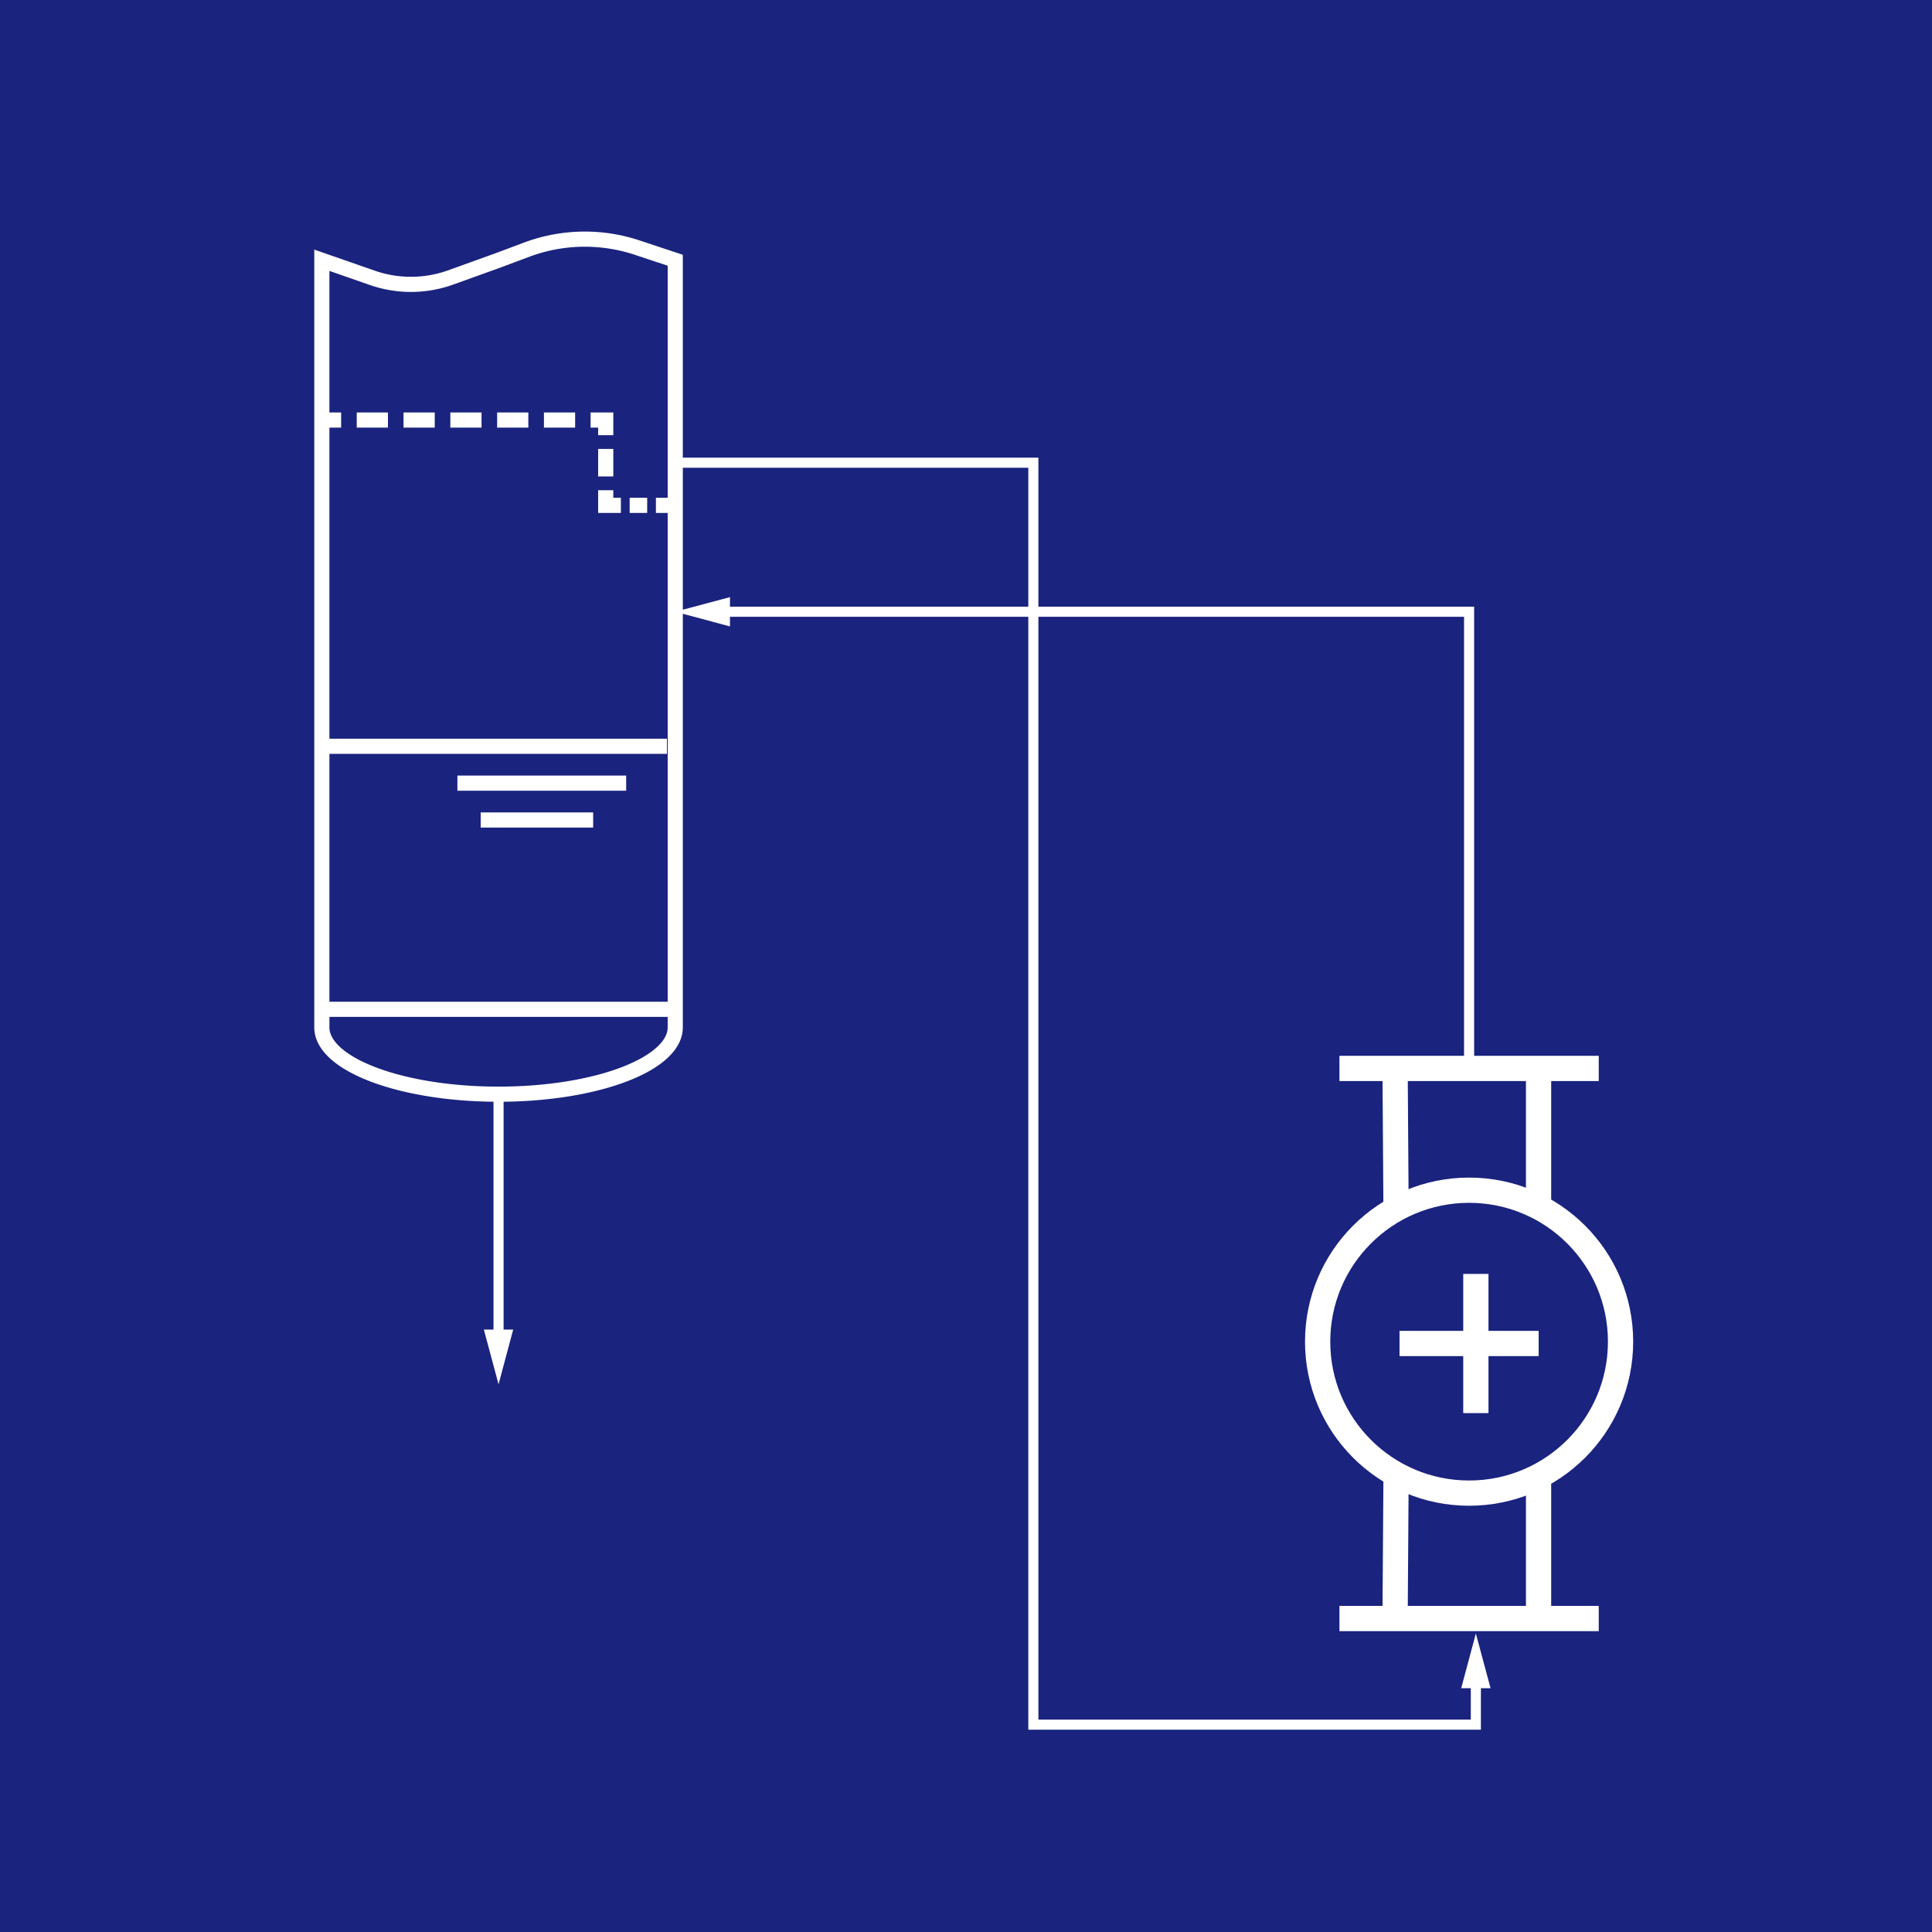 <svg id="圖層_2" data-name="圖層 2" xmlns="http://www.w3.org/2000/svg" viewBox="0 0 382.68 382.68"><defs><style>.cls-1{fill:#1a237e;}.cls-2,.cls-3,.cls-4,.cls-5,.cls-6,.cls-7{fill:none;stroke:#fff;}.cls-2,.cls-3,.cls-4,.cls-5{stroke-width:3px;}.cls-3{stroke-dasharray:6.18 3.09;}.cls-4{stroke-dasharray:5.45 2.73;}.cls-5{stroke-dasharray:3.47 1.74;}.cls-6{stroke-width:5px;}.cls-7{stroke-width:2px;}.cls-8{fill:#fff;}</style></defs><rect class="cls-1" width="382.68" height="382.68"/><path class="cls-2" d="M63.75,51.55V203.49c0,7.31,15.67,13.24,35,13.24s35-5.93,35-13.24V51.55L126.07,49a32.92,32.92,0,0,0-21.56.38l-5.76,2.16L89.14,55a23.27,23.27,0,0,1-15.26.08Z"/><line class="cls-2" x1="63.75" y1="199.92" x2="133.75" y2="199.92"/><line class="cls-2" x1="64.57" y1="83.2" x2="67.57" y2="83.2"/><line class="cls-3" x1="70.66" y1="83.2" x2="115.44" y2="83.2"/><polyline class="cls-2" points="116.98 83.2 119.98 83.2 119.98 86.2"/><line class="cls-4" x1="119.98" y1="88.92" x2="119.98" y2="95.74"/><polyline class="cls-2" points="119.98 97.1 119.98 100.1 122.98 100.1"/><line class="cls-5" x1="124.72" y1="100.1" x2="129.05" y2="100.1"/><line class="cls-2" x1="129.92" y1="100.1" x2="132.92" y2="100.1"/><line class="cls-2" x1="63.75" y1="147.82" x2="132.1" y2="147.82"/><line class="cls-2" x1="90.6" y1="155.12" x2="124.03" y2="155.12"/><line class="cls-2" x1="95.21" y1="162.42" x2="117.49" y2="162.42"/><circle class="cls-6" cx="290.99" cy="265.75" r="30"/><line class="cls-6" x1="265.31" y1="211.63" x2="316.67" y2="211.63"/><line class="cls-6" x1="276.33" y1="211.63" x2="276.52" y2="239.47"/><line class="cls-6" x1="304.75" y1="211.63" x2="304.75" y2="239.11"/><line class="cls-6" x1="265.31" y1="320.59" x2="316.67" y2="320.59"/><line class="cls-6" x1="276.33" y1="320.59" x2="276.52" y2="292.75"/><line class="cls-6" x1="304.75" y1="320.59" x2="304.75" y2="293.12"/><line class="cls-6" x1="277.21" y1="266.11" x2="304.77" y2="266.11"/><line class="cls-6" x1="292.33" y1="279.9" x2="292.33" y2="252.33"/><polyline class="cls-7" points="292.33 332.41 292.33 341.61 204.68 341.61 204.68 91.65 133.75 91.65"/><polygon class="cls-8" points="289.43 334.39 292.33 323.55 295.24 334.39 289.43 334.39"/><polyline class="cls-7" points="290.99 211.02 290.99 121.17 142.61 121.17"/><polygon class="cls-8" points="144.59 118.27 133.75 121.17 144.59 124.08 144.59 118.27"/><line class="cls-7" x1="98.75" y1="216.73" x2="98.75" y2="265.34"/><polygon class="cls-8" points="95.84 263.36 98.75 274.2 101.65 263.36 95.84 263.36"/></svg>